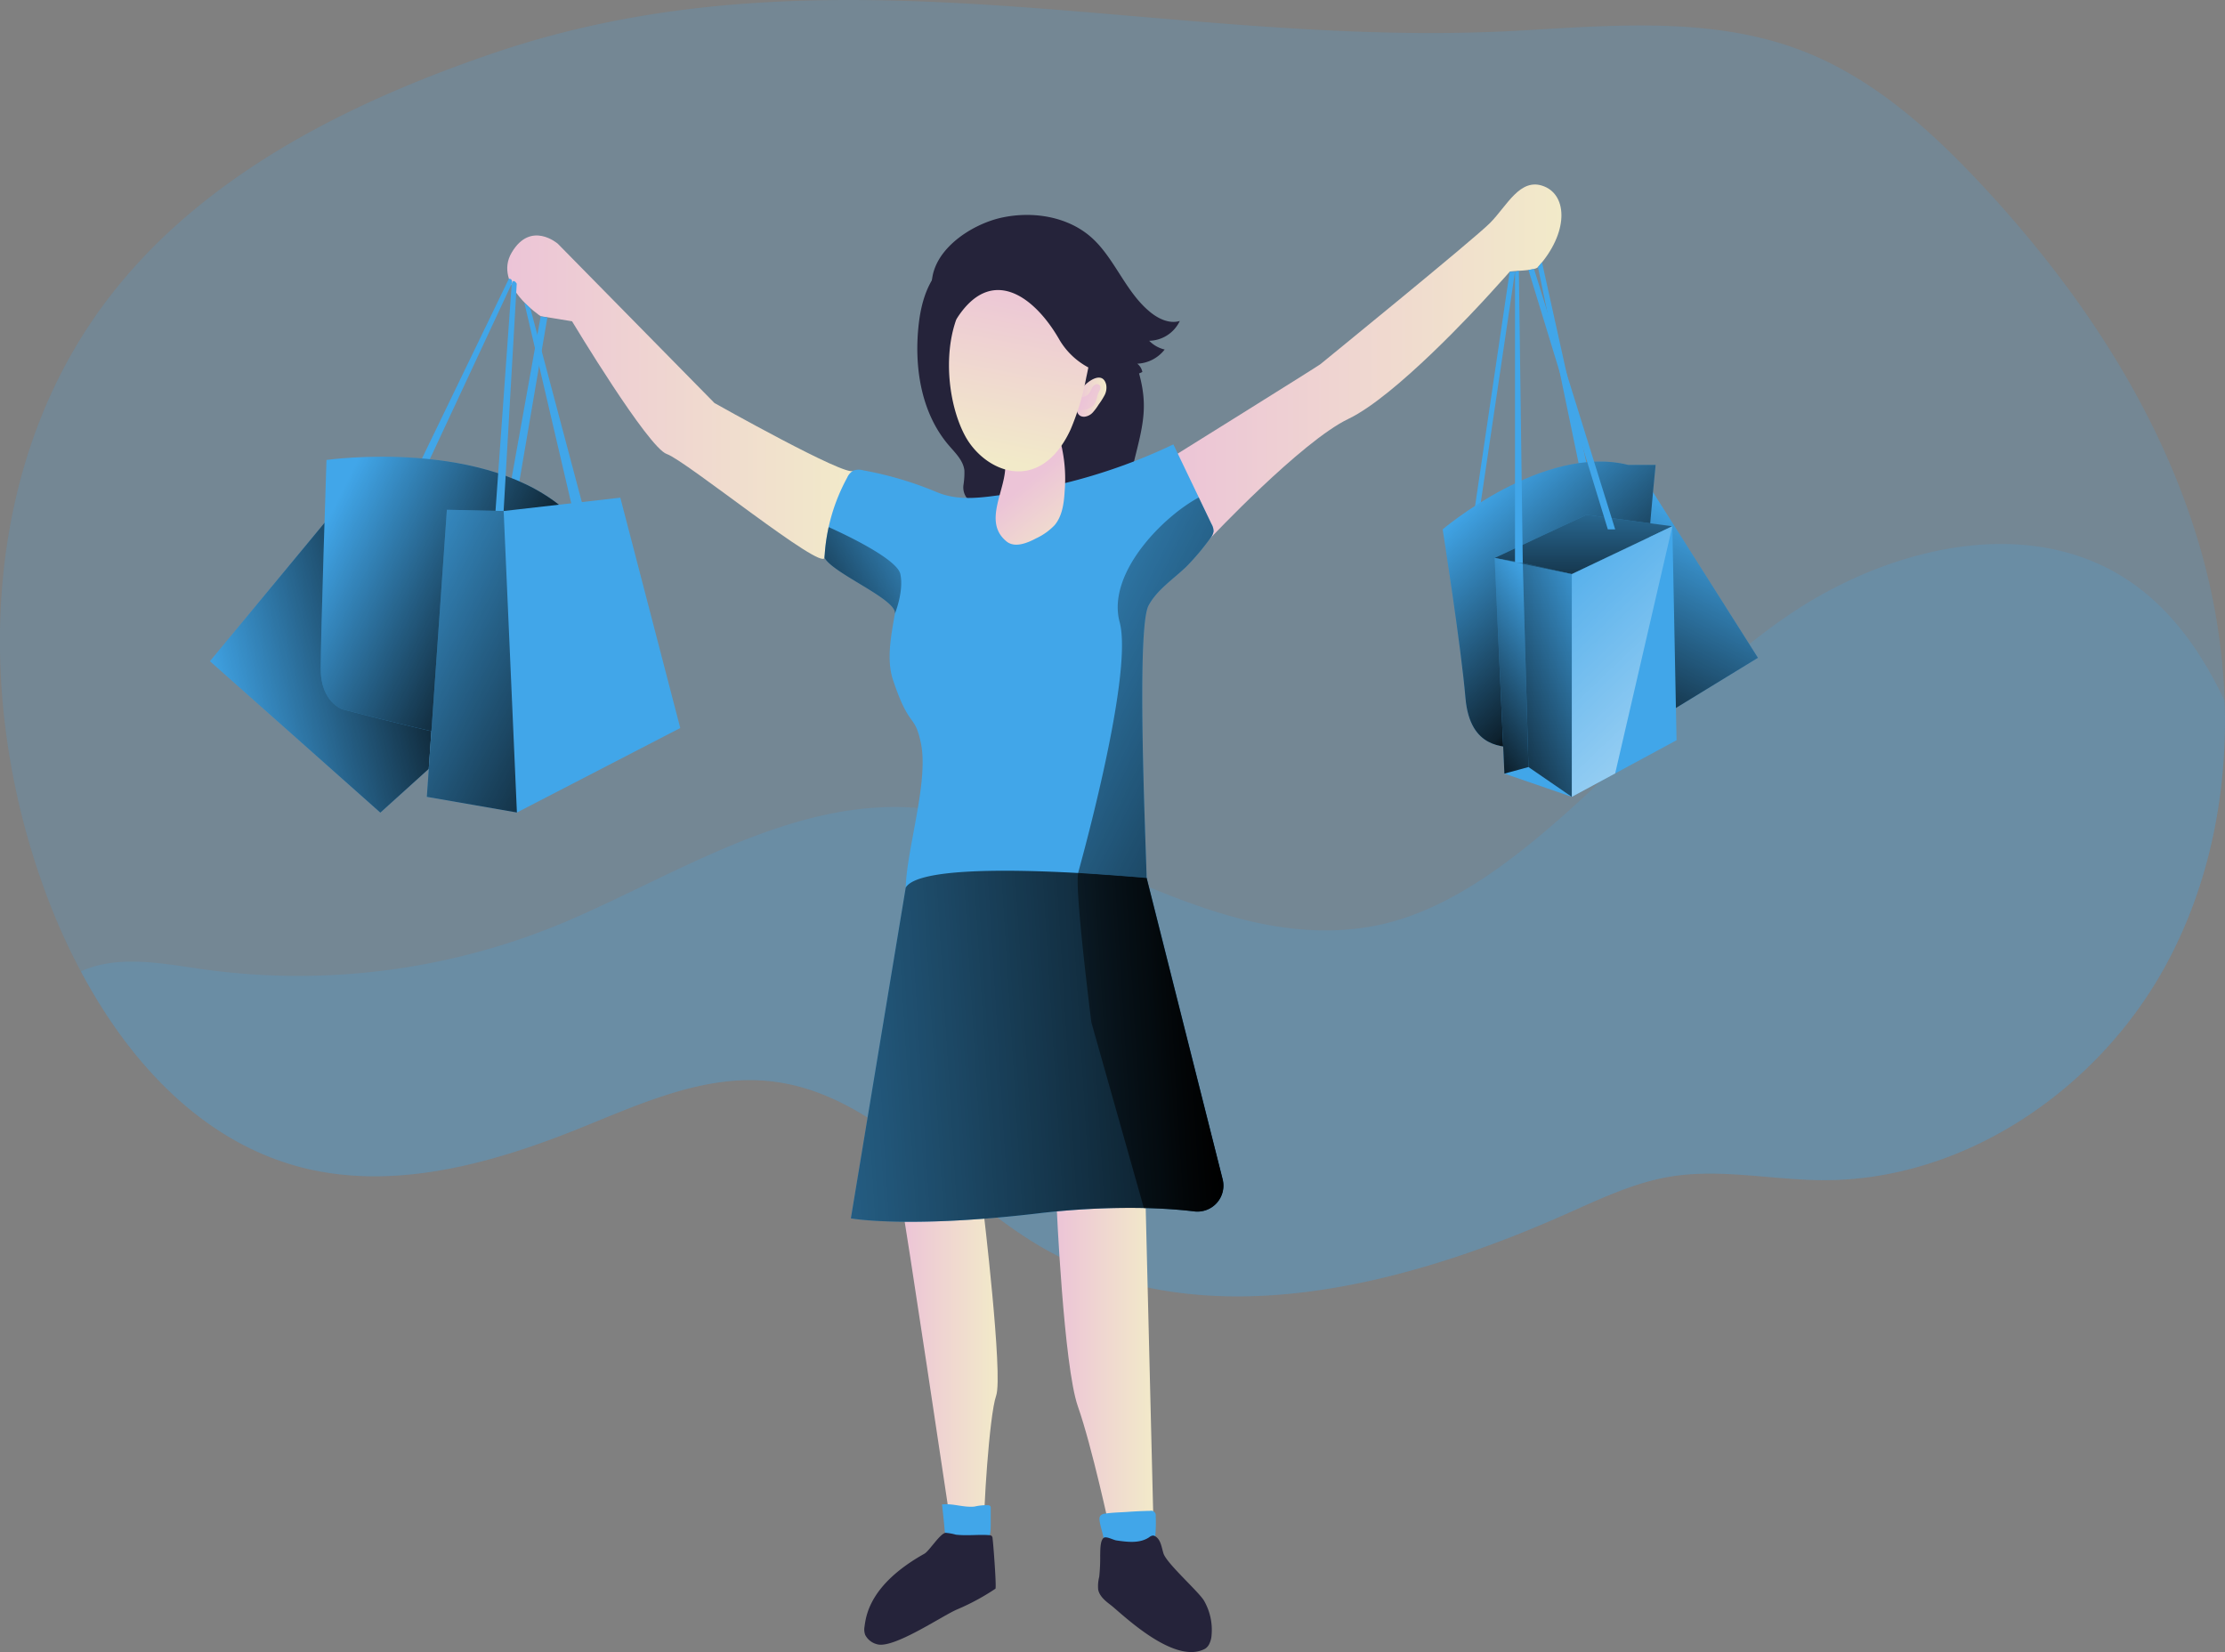 <svg id="Layer_1" data-name="Layer 1" xmlns="http://www.w3.org/2000/svg" xmlns:xlink="http://www.w3.org/1999/xlink" viewBox="0 0 508.61 377.6"><rect x="0" y="0" width="508.61" height="377.6" fill="#808080" stroke="none"/><defs><linearGradient id="linear-gradient" x1="394.51" y1="120.81" x2="368.61" y2="172.62" gradientUnits="userSpaceOnUse"><stop offset="0" stop-opacity="0"/><stop offset="0.88" stop-opacity="0.8"/><stop offset="0.97"/></linearGradient><linearGradient id="linear-gradient-2" x1="208.36" y1="374.65" x2="230.2" y2="374.65" gradientUnits="userSpaceOnUse"><stop offset="0" stop-color="#ecc4d7"/><stop offset="0.42" stop-color="#efd4d1"/><stop offset="1" stop-color="#f2eac9"/></linearGradient><linearGradient id="linear-gradient-3" x1="243.66" y1="372.45" x2="265.86" y2="372.45" xlink:href="#linear-gradient-2"/><linearGradient id="linear-gradient-4" x1="269.49" y1="144.52" x2="359.07" y2="144.52" xlink:href="#linear-gradient-2"/><linearGradient id="linear-gradient-5" x1="118.1" y1="152.68" x2="197.17" y2="152.68" xlink:href="#linear-gradient-2"/><linearGradient id="linear-gradient-6" x1="248.16" y1="152.63" x2="255.03" y2="152.63" xlink:href="#linear-gradient-2"/><linearGradient id="linear-gradient-7" x1="250.22" y1="152.33" x2="264.47" y2="158.42" xlink:href="#linear-gradient-2"/><linearGradient id="linear-gradient-8" x1="50.59" y1="222.62" x2="106.91" y2="208.35" xlink:href="#linear-gradient"/><linearGradient id="linear-gradient-9" x1="208.36" y1="201.67" x2="319.86" y2="256.48" xlink:href="#linear-gradient"/><linearGradient id="linear-gradient-10" x1="236.78" y1="172.32" x2="249.73" y2="188.36" xlink:href="#linear-gradient-2"/><linearGradient id="linear-gradient-11" x1="106.38" y1="308.85" x2="287.7" y2="297.59" xlink:href="#linear-gradient"/><linearGradient id="linear-gradient-12" x1="74.83" y1="185.01" x2="122.89" y2="209.04" xlink:href="#linear-gradient"/><linearGradient id="linear-gradient-13" x1="339.27" y1="175.52" x2="373.06" y2="212.97" xlink:href="#linear-gradient"/><linearGradient id="linear-gradient-14" x1="75.02" y1="133.56" x2="148.23" y2="170.73" xlink:href="#linear-gradient"/><linearGradient id="linear-gradient-15" x1="361.97" y1="99.11" x2="361.97" y2="143.04" xlink:href="#linear-gradient"/><linearGradient id="linear-gradient-16" x1="238.4" y1="126.27" x2="230.51" y2="167.1" xlink:href="#linear-gradient-2"/><linearGradient id="linear-gradient-17" x1="372.55" y1="147.71" x2="332.57" y2="164.04" xlink:href="#linear-gradient"/><linearGradient id="linear-gradient-18" x1="358.2" y1="142.39" x2="329.76" y2="162.67" xlink:href="#linear-gradient"/><linearGradient id="linear-gradient-19" x1="344.61" y1="123.84" x2="431.89" y2="215.07" gradientUnits="userSpaceOnUse"><stop offset="0" stop-color="#fff" stop-opacity="0"/><stop offset="0.84" stop-color="#fff" stop-opacity="0.84"/><stop offset="0.97" stop-color="#fff"/></linearGradient><linearGradient id="linear-gradient-20" x1="218.07" y1="181.2" x2="178.84" y2="204.1" xlink:href="#linear-gradient"/><linearGradient id="linear-gradient-21" x1="220.79" y1="302.69" x2="282.44" y2="298.86" xlink:href="#linear-gradient"/></defs><title>58. Shopping</title><path d="M497.38,282.19c-15.46,28.63-46.15,49.63-78.69,49.43-11.69-.08-23.45-2.73-35-.77-8,1.37-15.52,4.92-23,8.25-38.21,17.09-84.34,28.84-120.52,7.79-21.22-12.35-37.65-35.28-62-37.89-15.13-1.62-29.7,5.2-43.82,10.88-20.32,8.17-42.79,14.33-63.94,8.65-22.25-6-38.77-23.93-49.79-44.63a141.47,141.47,0,0,1-7.3-16c-17.07-44.39-15.88-97.93,12.36-136.2C47,102.74,80.8,85.66,114.8,74.06c78.05-26.62,154.22-.65,234.57-5.19,21.77-1.23,44.37-3.24,64.71,4.6,16.19,6.23,29.49,18.2,41.3,30.9,22.16,23.83,40.76,51.68,49.76,82.95a143.36,143.36,0,0,1,5.53,34.7C511.37,242.92,507.28,263.85,497.38,282.19Z" transform="translate(-2.14 -61.87)" fill="#41a6e9" opacity="0.19" style="isolation:isolate"/><path d="M497.38,282.19c-15.46,28.63-46.15,49.63-78.69,49.43-11.69-.08-23.45-2.73-35-.77-8,1.37-15.52,4.92-23,8.25-38.21,17.09-84.34,28.84-120.52,7.79-21.22-12.35-37.65-35.28-62-37.89-15.13-1.62-29.7,5.2-43.82,10.88-20.32,8.17-42.79,14.33-63.94,8.65-22.25-6-38.77-23.93-49.79-44.63,8.43-3.86,18.51-1.82,27.84-.5a157.08,157.08,0,0,0,83.33-11c27.89-11.94,57-31.75,88.76-24.53,31,7,60.42,30.9,93.58,26,12.35-1.82,23.54-8.28,33.49-15.8,22.27-16.84,39.85-39.41,62.84-55.25s55.19-23.75,78.36-8.17c9.86,6.63,16.7,16.55,21.84,27.41C511.37,242.92,507.28,263.85,497.38,282.19Z" transform="translate(-2.14 -61.87)" fill="#41a6e9" opacity="0.19" style="isolation:isolate"/><polygon points="377.13 111.35 401.85 150.35 383.1 161.82 358.54 167.17 377.13 111.35" fill="#41a6e9"/><polygon points="377.13 111.35 401.85 150.35 383.1 161.82 358.54 167.17 377.13 111.35" fill="url(#linear-gradient)"/><path d="M208.36,337.81c.27.05,11.15,72.84,11.15,72.84s7.91,1.9,7.63,0,1.09-25.18,2.71-29.78-3-43.06-3-43.06Z" transform="translate(-2.14 -61.87)" fill="url(#linear-gradient-2)"/><path d="M243.66,337.32s1.63,36.78,4.87,46,7.31,28.19,7.31,28.19h10L264,336.55S252.6,329,243.66,337.32Z" transform="translate(-2.14 -61.87)" fill="url(#linear-gradient-3)"/><path d="M217.44,405.75c2.48-.32,5,.74,7.47.47a12,12,0,0,1,3.15-.31.69.69,0,0,1,.44.2.72.72,0,0,1,.11.48l0,3.3c0,1.59,0,3.33-1,4.58s-2.86,1.7-4.53,1.84a3.5,3.5,0,0,1-1.61-.13,3.75,3.75,0,0,1-1.3-1.05c-1.11-1.21-1.95-1.91-2.1-3.54C218.05,411.07,217.52,405.75,217.44,405.75Z" transform="translate(-2.14 -61.87)" fill="#41a6e9"/><path d="M265.05,407.2a1.05,1.05,0,0,1,1.27,1.22,30.52,30.52,0,0,1-.46,7.07,5,5,0,0,1-.5,1.8c-.72,1.26-2.33,1.64-3.77,1.72-2.19.14-4.67-.27-6-2a8.3,8.3,0,0,1-1.17-3.53c-.23-1.3-.69-2.55-.9-3.84-.19-1.11.1-1.65,1.23-1.81,1.59-.24,3.25-.27,4.86-.37C261.44,407.32,263.25,407.24,265.05,407.2Z" transform="translate(-2.14 -61.87)" fill="#41a6e9"/><path d="M199.75,433.74a3.5,3.5,0,0,0,.18,1.84,4.14,4.14,0,0,0,2.6,2.08c3.64,1.25,14.78-6.34,18.3-7.89a52.37,52.37,0,0,0,8.85-4.77c.28-.2-.45-10-.65-11.49a.84.84,0,0,0-.24-.61,1,1,0,0,0-.48-.14c-1.68-.14-3.37,0-5.06,0a22.44,22.44,0,0,1-2.59-.11,12.35,12.35,0,0,0-2.36-.43c-1.28.14-3.74,4.16-4.85,4.78C200.76,424.11,200.09,431.36,199.75,433.74Z" transform="translate(-2.14 -61.87)" fill="#25233a"/><path d="M253.41,422.27a8.7,8.7,0,0,0-.24,2.91c.29,1.51,1.6,2.59,2.83,3.52,2.25,1.69,14.51,13.94,21.64,10a2.75,2.75,0,0,0,1-1.24,5.13,5.13,0,0,0,.45-1.82,13.4,13.4,0,0,0-1.71-7.88c-1.22-2.1-8.54-8.51-9.28-10.82-.45-1.4-.59-3.11-1.84-3.9a1,1,0,0,0-.58-.19,1.58,1.58,0,0,0-.85.39c-2.18,1.46-5,1.08-7.5.72-.73-.11-2.28-1-2.88-.6-.89.62-.78,3.1-.82,4A41.78,41.78,0,0,1,253.41,422.27Z" transform="translate(-2.14 -61.87)" fill="#25233a"/><path d="M269.49,166.71s33.94-21.14,34.48-21.6,34.84-28.34,38.75-32.25,6.89-10.56,12.36-8.4,5.59,10.69-1.38,18.46c-.83.93-6.26.81-6.46,1.06-.47.56-1.48,1.65-4.51,5s-21.58,23.47-32.36,28.63S278.71,185,278.71,185Z" transform="translate(-2.14 -61.87)" fill="url(#linear-gradient-4)"/><path d="M197.17,169.47c-1.37,1.6-31.71-15.48-31.71-15.48l-35.81-36.41s-6.16-5.37-10.53,2,6.61,14.56,6.61,14.56l7.17,1.16s17.38,28.9,21.67,30.35,35.75,27,36.05,23.66S197.17,169.47,197.17,169.47Z" transform="translate(-2.14 -61.87)" fill="url(#linear-gradient-5)"/><path d="M212.07,136.71c-.94,9.52.76,19.77,7,27,1.47,1.72,3.26,3.42,3.52,5.67a17.69,17.69,0,0,1-.21,3.32,4,4,0,0,0,.86,3.11,1.85,1.85,0,0,0,2.85-.22l2.54,5.37a2.39,2.39,0,0,0,1,1.25,2.22,2.22,0,0,0,1.35,0,20.19,20.19,0,0,0,7.9-3.3,2.54,2.54,0,0,1,1-.52c1.65-.26,2,2.55,3.59,3.16,1.2.47,2.42-.57,3.29-1.52l3.46-3.75a5.75,5.75,0,0,0,2.88,2.81,12.89,12.89,0,0,1,1.55-3,15.54,15.54,0,0,0,.58,5.51l1.75-2.17c.16-.21.37-.44.64-.42a.85.85,0,0,1,.47.26l2.86,2.53c-1.48-4.37-.82-9.15.22-13.63s2.45-9,2.44-13.56c0-5.91-2.36-11.53-4.66-17a29.69,29.69,0,0,0-3.8-7.12c-2.34-3-5.68-4.9-9-6.65a28.09,28.09,0,0,0-9.17-3.4,29.71,29.71,0,0,0-7.59.25q-4,.48-8.05,1c-2.32.33-3.36.46-4.84,2.28C213.59,127.63,212.51,132.25,212.07,136.71Z" transform="translate(-2.14 -61.87)" fill="#25233a"/><path d="M255,149.79a3.72,3.72,0,0,1-.37,2.42,16.68,16.68,0,0,1-1.34,2.11,13.07,13.07,0,0,1-1.33,1.8,3,3,0,0,1-1.95,1c-2.82.09-1.72-4.63-.78-6.11C250.26,149.28,254.15,146.32,255,149.79Z" transform="translate(-2.14 -61.87)" fill="url(#linear-gradient-6)"/><path d="M251.1,151.75a6.29,6.29,0,0,0,.57-1.05,1.94,1.94,0,0,1,.77-.9.89.89,0,0,1,1.09.14c.32.4.11,1-.14,1.42-.58,1-.56,2.62-1.47,3.36a6.9,6.9,0,0,1-1.48.76,4.18,4.18,0,0,1-2,0c-.27-.2.34-1.55.31-1.89s0-.84.11-1,.59,0,.79,0A2.1,2.1,0,0,0,251.1,151.75Z" transform="translate(-2.14 -61.87)" fill="url(#linear-gradient-7)"/><path d="M76.32,181.37,50.13,213l38.95,34.61,11.07-10,3.71-53.13C104,183,76.32,181.37,76.32,181.37Z" transform="translate(-2.14 -61.87)" fill="#41a6e9"/><path d="M76.32,181.37,50.13,213l38.95,34.61,11.07-10,3.71-53.13C104,183,76.32,181.37,76.32,181.37Z" transform="translate(-2.14 -61.87)" fill="url(#linear-gradient-8)"/><path d="M279.55,183.32a3.31,3.31,0,0,1-.84,1.69,55.7,55.7,0,0,1-5.34,6.33c-3,2.91-6.69,5.25-8.68,8.92-2.84,5.25-.65,53.68-.44,62.31.06,2.47-38.27,4-55.07,2.17.22-8.87,5.29-24.31,3.47-33-1.47-7-2.58-3.06-6.38-14.47-1.56-4.66-.4-10.28.43-15.13.55-3.27-14.16-9.18-16.08-12.8a41.89,41.89,0,0,1,.94-7v0a42.63,42.63,0,0,1,4.23-11.29,3.52,3.52,0,0,1,1.37-1.6,3.65,3.65,0,0,1,2.29-.08,80.57,80.57,0,0,1,16.87,5c5.08,2.12,10.36,1.21,15.71.49a128.93,128.93,0,0,0,38.33-11.42q4.36,9.1,8.72,18.19A3.32,3.32,0,0,1,279.55,183.32Z" transform="translate(-2.14 -61.87)" fill="#41a6e9"/><path d="M279.55,183.32a3.31,3.31,0,0,1-.84,1.69,55.7,55.7,0,0,1-5.34,6.33c-3,2.91-6.69,5.25-8.68,8.92-2.84,5.25-.65,53.68-.44,62.31.05,2.14-28.69,3.57-47.31,2.73l31.22-2.39s13.24-46.46,9.92-58.84c-3-11.19,10-24.19,18.08-28.49l2.93,6.11A3.32,3.32,0,0,1,279.55,183.32Z" transform="translate(-2.14 -61.87)" fill="url(#linear-gradient-9)"/><path d="M231.92,167.79c-.11-1.44-.32-3,.4-4.24a6.34,6.34,0,0,1,3.23-2.26c2.38-1,5.31-1.95,7.37-.4a6.38,6.38,0,0,1,2.06,3.83,33.64,33.64,0,0,1,.53,9.4c-.16,2.76-.53,5.69-2.31,7.8a14,14,0,0,1-4.22,3c-2.14,1.14-4.94,2.23-6.8.67C226.62,181,232.34,173.62,231.92,167.79Z" transform="translate(-2.14 -61.87)" fill="url(#linear-gradient-10)"/><path d="M209.18,264.74l-12.54,75.61s12.84,2.36,42.53-1.11c16.6-1.93,28.61-1.36,36-.48a5.94,5.94,0,0,0,6.46-7.37l-17.35-68.82S213.43,257.61,209.18,264.74Z" transform="translate(-2.14 -61.87)" fill="#41a6e9"/><path d="M275.14,338.76c-3.05-.37-6.89-.67-11.52-.77a177.41,177.41,0,0,0-24.45,1.25c-29.69,3.47-42.53,1.11-42.53,1.11l12.54-75.61c2.69-4.52,24.09-4.18,39.4-3.33h.19c7.89.44,14.12,1,15.28,1.13l.2,0,0,.06.27,1.08,17.06,67.68A5.94,5.94,0,0,1,275.14,338.76Z" transform="translate(-2.14 -61.87)" fill="url(#linear-gradient-11)"/><path d="M118.47,125.57,97.41,169.13h1.91l19.8-42.42S119.5,125.57,118.47,125.57Z" transform="translate(-2.14 -61.87)" fill="#41a6e9"/><path d="M119.12,171l6.61-36.81,1.53.25-6.5,38.07S119.23,173.83,119.12,171Z" transform="translate(-2.14 -61.87)" fill="#41a6e9"/><path d="M76.77,167s37-5.24,55.5,12.27l4.73,5.12-15.67,41s-8.66,6.1-17,4.38S80.45,224,80.45,224s-5-1.6-5-9.23S76.77,167,76.77,167Z" transform="translate(-2.14 -61.87)" fill="#41a6e9"/><path d="M76.77,167s37-5.24,55.5,12.27l4.73,5.12-15.67,41s-8.66,6.1-17,4.38S80.45,224,80.45,224s-5-1.6-5-9.23S76.77,167,76.77,167Z" transform="translate(-2.14 -61.87)" fill="url(#linear-gradient-12)"/><polygon points="345.1 62.11 337.02 116.8 338.2 116.8 346.31 62.11 345.1 62.11" fill="#41a6e9"/><polygon points="351.56 61.05 360.93 106.26 362.68 105.95 352.48 59.94 351.56 61.05" fill="#41a6e9"/><path d="M331.92,182.86s23-19.57,42.4-14.73h6.28s-3.81,37.11-2.54,46.33-27.46,18.89-29.62,18.38-10.29.51-11.31-11.44S331.92,182.86,331.92,182.86Z" transform="translate(-2.14 -61.87)" fill="#41a6e9"/><path d="M331.92,182.86s23-19.57,42.4-14.73h6.28s-3.81,37.11-2.54,46.33-27.46,18.89-29.62,18.38-10.29.51-11.31-11.44S331.92,182.86,331.92,182.86Z" transform="translate(-2.14 -61.87)" fill="url(#linear-gradient-13)"/><path d="M119.12,126.71l-3.72,52h1.86l3-52S119.46,125.34,119.12,126.71Z" transform="translate(-2.14 -61.87)" fill="#41a6e9"/><polygon points="119.85 69.15 130.77 115.86 133.12 115.2 121.23 70.47 119.85 69.15" fill="#41a6e9"/><polygon points="102.15 116.51 115.13 116.8 141.8 113.75 155.5 166.4 118.16 185.71 97.57 182.13 102.15 116.51" fill="#41a6e9"/><polygon points="118.16 185.71 115.13 116.8 102.15 116.51 97.57 182.13 118.16 185.71" fill="url(#linear-gradient-14)"/><polygon points="341.66 127.53 348.09 128.68 359.3 131.22 382.28 120.28 362.68 117.67 341.66 127.53" fill="#41a6e9"/><polygon points="341.66 127.53 348.09 128.68 359.3 131.22 382.28 120.28 362.68 117.67 341.66 127.53" fill="url(#linear-gradient-15)"/><polygon points="382.28 120.28 359.3 131.22 341.66 127.53 343.89 176.82 359.3 182.13 383.24 169.19 382.28 120.28" fill="#41a6e9"/><path d="M222.72,161.44c2.85,5.33,9,9.41,14.87,7.82,4.37-1.19,7.43-5.16,9.3-9.28a57.74,57.74,0,0,0,3.56-11.84c.85-3.89,1.6-7.91.86-11.82a16.26,16.26,0,0,0-16.93-12.68C217,125.32,216.45,149.68,222.72,161.44Z" transform="translate(-2.14 -61.87)" fill="url(#linear-gradient-16)"/><path d="M231.23,111.59c7.06-1.5,15-.23,20.38,4.54s7.87,12.66,13.64,17.22c1.86,1.47,4.31,2.58,6.58,1.88a7.92,7.92,0,0,1-7,4.53,7.29,7.29,0,0,0,3.54,2,8.39,8.39,0,0,1-6.26,3.24,3.1,3.1,0,0,1,1.16,1.89c-2.43,1.25-5.34,1.13-8,.56a16.92,16.92,0,0,1-10.88-7.79c-5.7-10.07-15.68-17.44-23.64-4.82-2.48-1.65-5.12-3.55-5.53-6.49C214.06,119.63,223.91,113.14,231.23,111.59Z" transform="translate(-2.14 -61.87)" fill="#25233a"/><polygon points="346.31 62.11 346.31 128.68 348.09 128.68 347.2 61.9 346.31 62.11" fill="#41a6e9"/><polygon points="349.39 61.7 367.53 120.99 369.21 120.99 350.66 61.48 349.39 61.7" fill="#41a6e9"/><polygon points="359.3 131.22 359.3 182.13 349.39 175.32 348.09 128.68 359.3 131.22" fill="url(#linear-gradient-17)"/><polygon points="343.89 176.82 349.39 175.32 348.09 128.68 341.66 127.53 343.89 176.82" fill="url(#linear-gradient-18)"/><polygon points="382.28 120.28 359.3 131.22 359.3 182.13 369.21 176.78 382.28 120.28" fill="url(#linear-gradient-19)"/><path d="M206.7,202.15c.55-3.27-14.16-9.18-16.08-12.8a41.89,41.89,0,0,1,.94-7v0s15.54,6.79,16.39,10.73S206.7,202.15,206.7,202.15Z" transform="translate(-2.14 -61.87)" fill="url(#linear-gradient-20)"/><path d="M275.14,338.76c-3.05-.37-6.89-.67-11.52-.77l-12-42.42s-3.92-30.87-3-34.16h.19l15.28,1.13.2,0,0,.06.27,1.08,17.06,67.68A5.94,5.94,0,0,1,275.14,338.76Z" transform="translate(-2.14 -61.87)" fill="url(#linear-gradient-21)"/></svg>